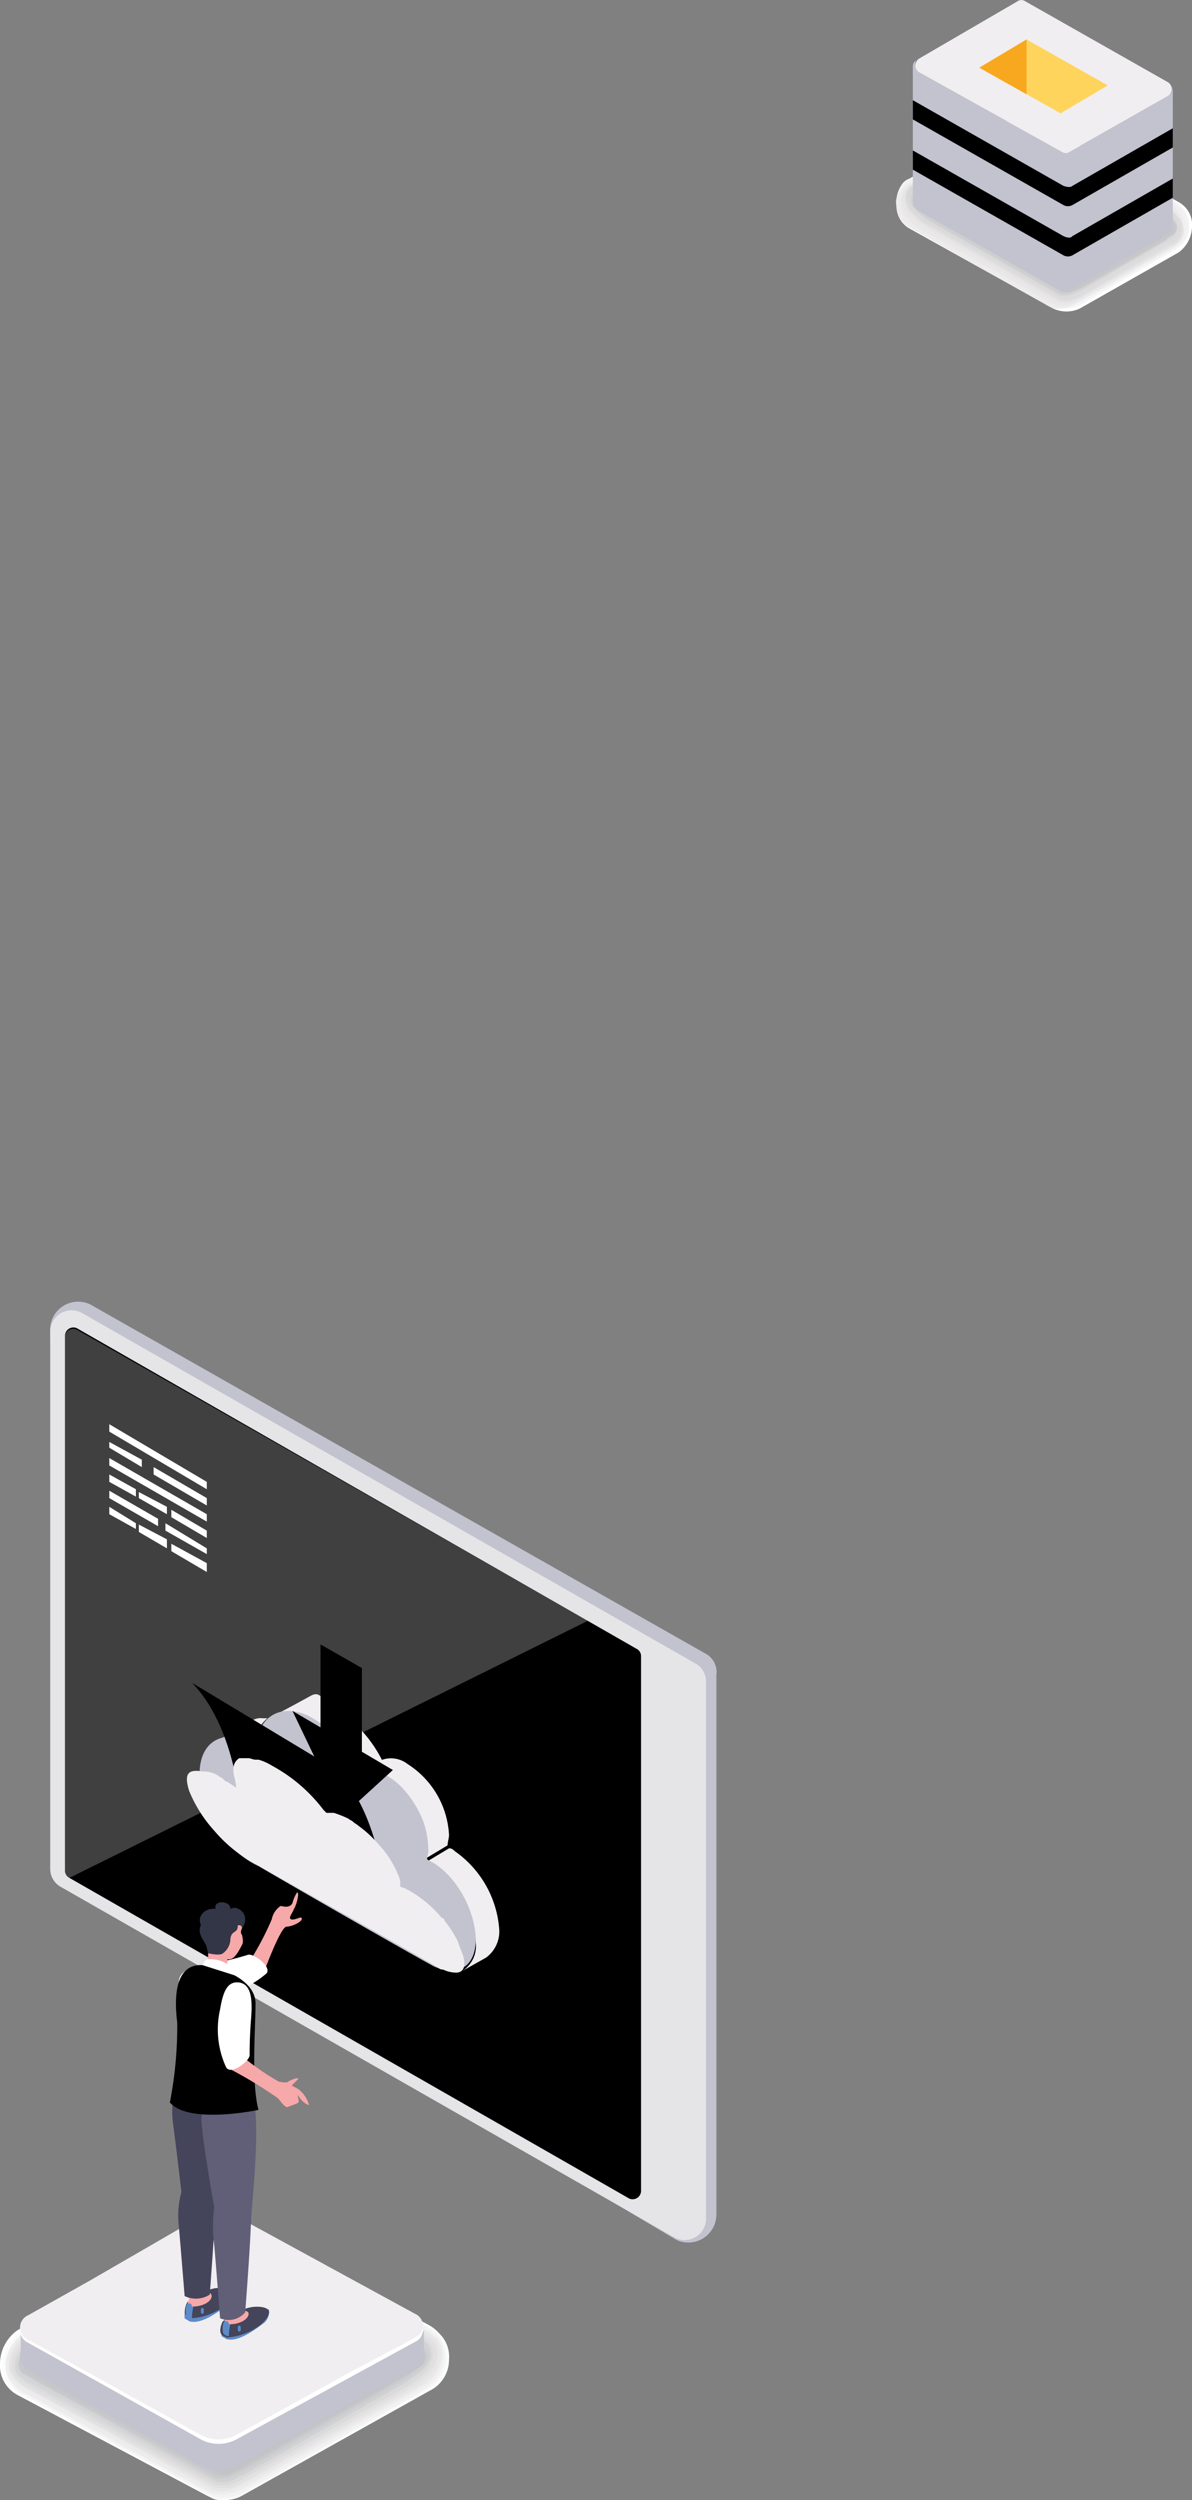 <svg id="cloud2b_Layer_1" data-name="Layer 1" xmlns="http://www.w3.org/2000/svg" xmlns:xlink="http://www.w3.org/1999/xlink" viewBox="0 0 80.7 169.18"><rect x="0" y="0" width="80.7" height="169.18" fill="#808080" stroke="none"/><defs><linearGradient id="cloud2b_linear-gradient" x1="-758.17" y1="1097.2" x2="-740.65" y2="1097.2" gradientTransform="matrix(-1, 0, 0, 1, -677.85, -1070.01)" gradientUnits="userSpaceOnUse"><stop offset="0" stop-color="#5faadd"/><stop offset="1" stop-color="#567fc0"/></linearGradient><linearGradient id="cloud2b_linear-gradient-2" x1="-758.17" y1="1100.6" x2="-740.65" y2="1100.6" xlink:href="#cloud2b_linear-gradient"/><linearGradient id="cloud2b_linear-gradient-3" x1="5.3" y1="1206.16" x2="44.26" y2="1206.16" gradientTransform="translate(0 -1070.01)" xlink:href="#cloud2b_linear-gradient"/><linearGradient id="cloud2b_linear-gradient-4" x1="22.62" y1="1202.26" x2="25.43" y2="1202.26" gradientTransform="translate(-0.9 -1086.83)" gradientUnits="userSpaceOnUse"><stop offset="0" stop-color="#ffd45d"/><stop offset="1" stop-color="#f8a81f"/></linearGradient><linearGradient id="cloud2b_linear-gradient-5" x1="20.69" y1="1206.16" x2="27.51" y2="1206.16" xlink:href="#cloud2b_linear-gradient-4"/><linearGradient id="cloud2b_linear-gradient-6" x1="13.92" y1="1208.61" x2="27.14" y2="1208.61" gradientTransform="translate(0 -1070.01)" gradientUnits="userSpaceOnUse"><stop offset="0" stop-color="#f15f60"/><stop offset="1" stop-color="#c6302f"/></linearGradient><linearGradient id="cloud2b_linear-gradient-7" x1="-2248.88" y1="1224.87" x2="-2242.88" y2="1224.87" gradientTransform="matrix(-1, 0, 0, 1, -2230.51, -1070.01)" xlink:href="#cloud2b_linear-gradient"/></defs><path d="M62.5,28.9,69.2,25A2.13,2.13,0,0,1,71,25l9.7,5.5a1.75,1.75,0,0,1,.9,1.7,2.23,2.23,0,0,1-.9,1.7L74,37.7a2.13,2.13,0,0,1-1.8,0l-9.7-5.4a1.75,1.75,0,0,1-.9-1.7A1.77,1.77,0,0,1,62.5,28.9Z" transform="translate(-0.9 -16.82)" fill="#fff"/><path d="M69.1,25a1.42,1.42,0,0,1,.6-.2H70a2.92,2.92,0,0,1,.9.2l9.6,5.5a1.7,1.7,0,0,1,.9,1.6,1.59,1.59,0,0,1-.4,1.2,2.18,2.18,0,0,1-.5.4l-6.6,3.8a2.39,2.39,0,0,1-.9.2h-.3a1.42,1.42,0,0,1-.6-.2l-9.6-5.4a1.7,1.7,0,0,1-.9-1.6,2,2,0,0,1,.3-1.1,1,1,0,0,1,.6-.5Z" transform="translate(-0.9 -16.82)" fill="#f9fbfc"/><path d="M69.2,25.1a1.42,1.42,0,0,1,.6-.2h.3a2.92,2.92,0,0,1,.9.2l9.5,5.4a1.89,1.89,0,0,1,.9,1.6,1.75,1.75,0,0,1-.4,1.2,2.18,2.18,0,0,1-.5.4L74,37.5a2.39,2.39,0,0,1-.9.2h-.3a1.42,1.42,0,0,1-.6-.2l-9.6-5.4a2,2,0,0,1-1-1.6,2,2,0,0,1,.3-1.1,1.47,1.47,0,0,1,.6-.5Z" transform="translate(-0.9 -16.82)" fill="#f6f6f6"/><path d="M69.2,25.1a1.42,1.42,0,0,1,.6-.2h.3a2.92,2.92,0,0,1,.9.2l9.4,5.4a2,2,0,0,1,1,1.5,1.75,1.75,0,0,1-.4,1.2,2.18,2.18,0,0,1-.5.4L74,37.3a2.39,2.39,0,0,1-.9.2h-.3a1.42,1.42,0,0,1-.6-.2L62.7,32a2,2,0,0,1-1-1.5,1.43,1.43,0,0,1,.3-1.1,1.47,1.47,0,0,1,.6-.5Z" transform="translate(-0.9 -16.82)" fill="#f3f2f3"/><path d="M69.2,25.2a1.42,1.42,0,0,1,.6-.2H70a3.71,3.71,0,0,1,.9.2l9.3,5.3a2,2,0,0,1,1,1.5,1.75,1.75,0,0,1-.4,1.2,2.18,2.18,0,0,1-.5.4l-6.4,3.7a2.39,2.39,0,0,1-.9.2h-.3a.73.73,0,0,1-.6-.2L62.7,32a2,2,0,0,1-1-1.5,1.43,1.43,0,0,1,.3-1.1,1.47,1.47,0,0,1,.6-.5Z" transform="translate(-0.9 -16.82)" fill="#f1f0f1"/><path d="M69.2,25.3a1.42,1.42,0,0,1,.6-.2H70a2.35,2.35,0,0,1,.8.2L80,30.6a1.82,1.82,0,0,1,1,1.5,1.15,1.15,0,0,1-.4,1.2,2.18,2.18,0,0,1-.5.4l-6.4,3.7a2.39,2.39,0,0,1-.9.3h-.2a1.27,1.27,0,0,1-.6-.1l-9.4-5.3a1.82,1.82,0,0,1-1-1.5,1.13,1.13,0,0,1,.3-1.1,3.17,3.17,0,0,1,.6-.5Z" transform="translate(-0.9 -16.82)" fill="#edeced"/><path d="M69.3,25.3c.2-.1.4-.1.6-.2h.2a1.33,1.33,0,0,1,.8.3L80,30.6A2.07,2.07,0,0,1,81,32a1.31,1.31,0,0,1-.3,1.2,2.18,2.18,0,0,1-.5.4l-6.3,3.6a2.61,2.61,0,0,1-.8.3h-.2a1.27,1.27,0,0,1-.6-.1L63,32.1c-.4-.2-1.1-.9-1.1-1.4a1.13,1.13,0,0,1,.3-1.1,3.17,3.17,0,0,1,.6-.5Z" transform="translate(-0.9 -16.82)" fill="#ebe9ea"/><path d="M69.3,25.4a1.27,1.27,0,0,1,.6-.1h.2a1.33,1.33,0,0,1,.8.3l9,5.2a2.07,2.07,0,0,1,1,1.4,1.07,1.07,0,0,1-.3,1.1.85.85,0,0,1-.5.3l-6.3,3.6a2.61,2.61,0,0,1-.8.3h-.2a1.27,1.27,0,0,1-.6-.1L63,32.2c-.4-.2-1.1-.9-1.1-1.4a1.16,1.16,0,0,1,.2-1,3.17,3.17,0,0,1,.6-.5Z" transform="translate(-0.9 -16.82)" fill="#e9e7e8"/><path d="M69.3,25.4a1.27,1.27,0,0,1,.6-.1h.2a2.61,2.61,0,0,1,.8.3l8.9,5.1c.4.2,1.1.9,1.1,1.3a1.07,1.07,0,0,1-.3,1.1.85.85,0,0,1-.5.3L73.9,37a2.61,2.61,0,0,1-.8.3h-.2a1.27,1.27,0,0,1-.6-.1L63.1,32c-.4-.2-1.1-.9-1.1-1.4a1.16,1.16,0,0,1,.2-1,3.17,3.17,0,0,1,.6-.5Z" transform="translate(-0.9 -16.82)" fill="#e8e5e5"/><path d="M69.4,25.5a1.27,1.27,0,0,1,.6-.1h.2a2.61,2.61,0,0,1,.8.3l8.9,5.1c.3.2,1.1.9,1.1,1.3a1.07,1.07,0,0,1-.3,1.1.85.85,0,0,1-.5.3L74,37a2.61,2.61,0,0,1-.8.3H73a.75.75,0,0,1-.5-.1L63.4,32c-.3-.2-1.1-.9-1.1-1.3a1.16,1.16,0,0,1,.2-1,3.17,3.17,0,0,1,.6-.5Z" transform="translate(-0.9 -16.82)" fill="#e5e3e4"/><path d="M69.4,25.5a1.27,1.27,0,0,1,.6-.1h.2a2.61,2.61,0,0,1,.8.3l8.8,5c.3.2,1.1.9,1.1,1.3a1.47,1.47,0,0,1-.2,1.1.85.85,0,0,1-.5.3l-6.1,3.5a1.91,1.91,0,0,1-.8.3h-.2a.75.75,0,0,1-.5-.1L63.5,32c-.3-.2-1.2-.9-1.2-1.3a.92.92,0,0,1,.2-1c.1-.1.4-.4.6-.4Z" transform="translate(-0.9 -16.82)" fill="#e1e0e2"/><path d="M69.4,25.6a1.27,1.27,0,0,1,.6-.1h.2a4.12,4.12,0,0,1,.8.3l8.7,5c.3.2,1.1.9,1.1,1.2a.94.94,0,0,1-.2,1.1c0,.1-.4.3-.5.3L74,36.9a1.91,1.91,0,0,1-.8.3H73a.75.75,0,0,1-.5-.1l-9-5.1c-.3-.2-1.2-.9-1.2-1.2a.78.78,0,0,1,.2-1,2.09,2.09,0,0,1,.6-.4Z" transform="translate(-0.9 -16.82)" fill="#e0dee0"/><path d="M69.5,25.6a1.27,1.27,0,0,1,.6-.1h.2a4.12,4.12,0,0,1,.8.3l8.6,4.9c.3.1,1.1.9,1.1,1.2a.94.94,0,0,1-.2,1.1c0,.1-.4.3-.5.3l-6,3.5a1.91,1.91,0,0,1-.8.3h-.2a.75.75,0,0,1-.5-.1l-8.9-5c-.3-.1-1.2-.9-1.2-1.2a.78.78,0,0,1,.2-1c0-.1.5-.4.6-.4Z" transform="translate(-0.9 -16.82)" fill="#dcdcdd"/><path d="M69.5,25.7a1.09,1.09,0,0,1,.5-.1h.2a2.12,2.12,0,0,1,.7.3l8.5,4.9c.2.1,1.2.9,1.2,1.1a.78.78,0,0,1-.2,1,2.19,2.19,0,0,1-.5.3l-6,3.4a6.89,6.89,0,0,1-.8.3h-.2a.75.75,0,0,1-.5-.1l-8.9-5c-.2-.1-1.2-.9-1.2-1.2a.9.9,0,0,1,.1-1c0-.1.5-.4.6-.4Z" transform="translate(-0.9 -16.82)" fill="#dbdadb"/><path d="M69.5,25.7a1.09,1.09,0,0,1,.5-.1h.2a2.12,2.12,0,0,1,.7.3l8.4,4.8c.2.1,1.2.9,1.2,1.1a.78.78,0,0,1-.2,1,2.19,2.19,0,0,1-.5.3l-5.9,3.4c-.1,0-.6.3-.7.3H73a.75.75,0,0,1-.5-.1l-8.8-5c-.2-.1-1.2-.9-1.2-1.1a.76.76,0,0,1,.1-1c0-.1.5-.4.6-.4Z" transform="translate(-0.9 -16.82)" fill="#d6d7d8"/><path d="M69.5,25.8a1.09,1.09,0,0,1,.5-.1h.2a2.12,2.12,0,0,1,.7.3l8.3,4.7c.2.1,1.2.9,1.2,1.1a.76.76,0,0,1-.1,1s-.4.2-.4.3l-5.8,3.4c-.1,0-.6.3-.7.3h-.7L64,31.9c-.2-.1-1.3-.9-1.3-1.1a.76.76,0,0,1,.1-1,3.11,3.11,0,0,1,.6-.4Z" transform="translate(-0.9 -16.82)" fill="#d4d5d7"/><path d="M69.6,25.8a.45.45,0,0,1,.5,0h.2c.1,0,.6.3.7.3l8.2,4.7c.2.1,1.2.8,1.2,1a.76.76,0,0,1-.1,1s-.4.2-.4.3l-5.8,3.3c-.1,0-.6.3-.7.3s-.2.1-.2,0h-.5L64,31.8c-.2-.1-1.3-.9-1.3-1.1a.77.77,0,0,1,.1-1,3.11,3.11,0,0,1,.6-.4Z" transform="translate(-0.9 -16.82)" fill="#d3d2d4"/><path d="M69.6,25.9a.45.45,0,0,1,.5,0h.2c.1,0,.6.3.7.3l8.1,4.6c.1.1,1.2.8,1.2,1a.76.76,0,0,1-.1,1s-.4.2-.4.3l-5.7,3.3a4.88,4.88,0,0,1-.7.3l-.2.1h-.5l-8.6-4.9a14.7,14.7,0,0,1-1.3-1,.64.64,0,0,1,.1-.9,3.11,3.11,0,0,1,.6-.4Z" transform="translate(-0.9 -16.82)" fill="#d1d1d3"/><path d="M69.6,25.9a.45.45,0,0,1,.5,0h.2a4.88,4.88,0,0,0,.7.3l8,4.6a5.38,5.38,0,0,1,1.2.9c.3.2.2.8-.1,1,0,0-.4.2-.4.3L74,36.3a4.88,4.88,0,0,1-.7.3l-.2.1h-.5l-8.5-4.8a6.42,6.42,0,0,1-1.3-1c-.3-.2-.2-.7,0-.9a3.11,3.11,0,0,1,.6-.4Z" transform="translate(-0.9 -16.82)" fill="#cecfd0"/><path d="M69.7,26a.45.45,0,0,1,.5,0l.2.1a4.88,4.88,0,0,0,.7.3l8,4.5a6,6,0,0,1,1.3.9.56.56,0,0,1-.1.9s-.4.2-.4.3l-5.6,3.2a4.88,4.88,0,0,1-.7.3l-.2.1h-.5l-8.5-4.8c-.1,0-1.4-.9-1.4-.9a.56.56,0,0,1,0-.9l.6-.4Z" transform="translate(-0.9 -16.82)" fill="#c9cbce"/><path d="M69.7,26a.45.45,0,0,1,.5,0l.2.1a4.88,4.88,0,0,0,.7.3L79,30.9a6,6,0,0,1,1.3.9.56.56,0,0,1,0,.9s-.4.2-.4.3l-5.6,3.2a4.88,4.88,0,0,1-.7.3l-.2.1h-.5l-8.4-4.7c-.1,0-1.4-.9-1.4-.9a.56.56,0,0,1,0-.9l.6-.4Z" transform="translate(-0.9 -16.82)" fill="#c8c7ca"/><path d="M69.7,26.1a.45.45,0,0,1,.5,0l.2.1.6.3,7.8,4.4a10.14,10.14,0,0,1,1.3.9.56.56,0,0,1,0,.9l-.4.2-5.5,3.2a4.35,4.35,0,0,1-.7.4l-.2.1c-.1.1-.3,0-.5,0l-8.3-4.7L63.1,31a.56.56,0,0,1,0-.9s.6-.3.6-.4Z" transform="translate(-0.9 -16.82)" fill="#c5c6ca"/><path d="M69.7,26.1a.45.45,0,0,1,.5,0l.2.1.6.3,7.7,4.4,1.3.8a.56.56,0,0,1,0,.9l-.4.2-5.4,3.1a4.35,4.35,0,0,1-.7.4l-.2.1a.45.45,0,0,1-.5,0l-8.3-4.7-1.4-.9a.56.56,0,0,1,0-.9s.6-.3.6-.4Z" transform="translate(-0.9 -16.82)" fill="#c4c4c8"/><path d="M69.8,26.2a.45.45,0,0,1,.5,0L80,31.7a.56.56,0,0,1,0,.9l-6.7,3.8a.45.45,0,0,1-.5,0L63.1,31a.56.56,0,0,1,0-.9Z" transform="translate(-0.9 -16.82)" fill="#c3c2c5"/><path d="M63.1,21.7l9.7,5.4a.45.45,0,0,0,.5,0L80,23.3a.53.53,0,0,0,.1-.8.76.76,0,0,1,.2.5v8.9a.75.75,0,0,1-.4.7l-6.6,3.8a.85.85,0,0,1-.7,0l-9.5-5.3a.84.84,0,0,1-.4-.7V21.3a.52.52,0,0,1,.2-.4A.78.78,0,0,0,63.1,21.7Z" transform="translate(-0.9 -16.82)" fill="#c2c3cf"/><path d="M73.5,29.4l6.8-3.9v1.3l-6.8,3.9a.64.64,0,0,1-.6,0L62.7,24.9V23.6l10.2,5.8Q73.35,29.55,73.5,29.4Z" transform="translate(-0.9 -16.82)" fill="url(#cloud2b_linear-gradient"/><path d="M73.5,32.8l6.8-3.9v1.3l-6.8,3.9a.64.64,0,0,1-.6,0L62.7,28.3V27l10.2,5.8Q73.35,33,73.5,32.8Z" transform="translate(-0.9 -16.82)" fill="url(#cloud2b_linear-gradient-2"/><path d="M69.8,16.9a.45.45,0,0,1,.5,0L80,22.4a.56.56,0,0,1,0,.9l-6.7,3.8a.45.45,0,0,1-.5,0l-9.7-5.4a.56.56,0,0,1,0-.9Z" transform="translate(-0.9 -16.82)" fill="#f0eef1"/><polygon points="75 5.78 71.8 7.67 66.3 4.58 69.5 2.67 75 5.78" fill="#ffd45d"/><polygon points="69.5 2.67 69.5 6.38 66.3 4.58 69.5 2.67" fill="#f8a81f"/><path d="M48.8,128.8,7.2,105.2a1.89,1.89,0,0,0-2.9,1.7l.8,36a1.39,1.39,0,0,0,.7,1.2l40.9,24.3a1.9,1.9,0,0,0,2.7-1.8V130.2A1.45,1.45,0,0,0,48.8,128.8Z" transform="translate(-0.9 -16.82)" fill="#c2c3cf"/><path d="M48,129.4,6.5,105.7a1.45,1.45,0,0,0-2.2,1.2v36.4a1.39,1.39,0,0,0,.7,1.2l41.5,23.7a1.45,1.45,0,0,0,2.2-1.2V130.6A1.39,1.39,0,0,0,48,129.4Z" transform="translate(-0.9 -16.82)" fill="#e5e4e7"/><path d="M44.3,128.9v36.2a.57.57,0,0,1-.8.5L5.6,143.9a.55.55,0,0,1-.3-.5V107.2a.57.57,0,0,1,.8-.5L44,128.4A.55.55,0,0,1,44.3,128.9Z" transform="translate(-0.9 -16.82)" fill="url(#cloud2b_linear-gradient-3"/><path d="M6.1,106.8l34.6,19.7L5.6,143.9a.55.55,0,0,1-.3-.5V107.2A.57.57,0,0,1,6.1,106.8Z" transform="translate(-0.9 -16.82)" fill="#fff" opacity="0.25" style="isolation:isolate"/><polygon points="10.7 102.78 7.4 100.88 7.4 101.38 10.7 103.28 10.7 102.78" fill="#fff"/><polygon points="11.2 103.08 11.2 103.58 14 105.17 14 104.78 11.2 103.08" fill="#fff"/><polygon points="9.2 103.08 7.4 101.97 7.4 102.47 9.2 103.47 9.2 103.08" fill="#fff"/><polygon points="11.6 104.47 11.6 104.97 14 106.38 14 105.78 11.6 104.47" fill="#fff"/><polygon points="11.3 104.17 9.4 103.17 9.4 103.67 11.3 104.78 11.3 104.17" fill="#fff"/><polygon points="9.2 100.78 7.4 99.78 7.4 100.28 9.2 101.28 9.2 100.78" fill="#fff"/><polygon points="11.6 102.17 11.6 102.67 14 104.08 14 103.58 11.6 102.17" fill="#fff"/><polygon points="11.3 101.97 9.4 100.97 9.4 101.38 11.3 102.47 11.3 101.97" fill="#fff"/><polygon points="14 100.28 7.4 96.38 7.4 96.88 14 100.78 14 100.28" fill="#fff"/><polygon points="9.6 98.78 7.4 97.58 7.4 97.97 9.6 99.28 9.6 98.78" fill="#fff"/><polygon points="10.4 99.28 10.4 99.78 14 101.88 14 101.38 10.4 99.28" fill="#fff"/><polygon points="14 102.47 7.4 98.67 7.4 99.17 14 102.97 14 102.47" fill="#fff"/><path d="M15.5,134.7c.1,0,.3-.1.4-.1a2.5,2.5,0,0,1,1.8.4c.1,0,.2.1.3.2a2.82,2.82,0,0,1,1-2.1h-.3a1.08,1.08,0,0,0-.8.2Z" transform="translate(-0.9 -16.82)" fill="#f0eef1"/><path d="M31.3,141.9l-1.5.9c.1,0,.2.1.3.1a6.64,6.64,0,0,1,3,5.3,2,2,0,0,1-.9,2l1.6-.9h0a2.19,2.19,0,0,0,.9-1.9,7.08,7.08,0,0,0-3-5.3C31.5,141.9,31.4,141.9,31.3,141.9Z" transform="translate(-0.9 -16.82)" fill="#f0eef1"/><path d="M20.8,132.2l-1.5.8h0a2.15,2.15,0,0,1,1.6-.1,3.08,3.08,0,0,1,1.2.5,7.61,7.61,0,0,1,3.1,3.5l1.6-.9a8.91,8.91,0,0,0-3.1-3.5c-1.1-.7-1.1-1.3-1.8-.9h0Z" transform="translate(-0.9 -16.82)" fill="#f0eef1"/><path d="M25.3,136.8a2.8,2.8,0,0,1,1.7.3c.1,0,.2.1.4.2a6.19,6.19,0,0,1,2.4,4.6,1.48,1.48,0,0,1-.1.7l1.5-.9c0-.2.1-.5.1-.7a6.06,6.06,0,0,0-2.8-4.8,1.83,1.83,0,0,0-1.7-.3Z" transform="translate(-0.9 -16.82)" fill="#f0eef1"/><path d="M18.4,143.1c2.2,1.3,10.4,6,11.9,6.8a3.91,3.91,0,0,0,1.1.3c3.1-.1,1.6-6-1.5-7.5-.2-.1,0-.3,0-.6a6.28,6.28,0,0,0-.3-1.9c-.6-1.7-2.3-3.9-4.2-3.5a8.37,8.37,0,0,0-3.5-3.7c-1.7-.9-3.5-.3-3.7,2.1a3.36,3.36,0,0,0-2.2-.7C13,135.1,14.5,141.3,18.4,143.1Z" transform="translate(-0.9 -16.82)" fill="#c2c3cf"/><polygon points="24.5 112.88 24.5 119.58 21.7 117.97 21.7 111.28 24.5 112.88" fill="url(#cloud2b_linear-gradient-4"/><polygon points="19.8 115.78 23.2 122.88 26.6 119.78 19.8 115.78" fill="url(#cloud2b_linear-gradient-5"/><path d="M23.7,136.6c3.3,3.4,3.4,9.9,3.4,9.9l-9.8-5.9s-.1-6.5-3.4-9.9Z" transform="translate(-0.9 -16.82)" fill="url(#cloud2b_linear-gradient-6"/><path d="M13.7,138a9.18,9.18,0,0,0,1.7,2.7,9.64,9.64,0,0,0,2.5,2.1s12.6,7.1,12.7,7.2.2.1.3.1a1.85,1.85,0,0,0,.7.2c.7.1.9-.4.6-1.3a6.89,6.89,0,0,1-.3-.8,8,8,0,0,0-.9-1.4.22.22,0,0,0-.2-.2,8,8,0,0,0-2.3-1.9c-.1,0-.1-.1-.2-.1l-.3-.1v-.2a1.09,1.09,0,0,0-.1-.5,6.75,6.75,0,0,0-1.4-2.2,7.41,7.41,0,0,0-1.3-1.2c-.1-.1-.3-.2-.4-.3s-.2-.1-.3-.2a6.89,6.89,0,0,0-1-.4H23l-.2-.2a10.8,10.8,0,0,0-3.5-3,3.55,3.55,0,0,0-.9-.4h-.2c-.2,0-.3-.1-.5-.1h-.6a.84.84,0,0,0-.4.7,2,2,0,0,0,.1.7l.1.6-.3-.2-.3-.2c-.1,0-.2-.1-.3-.2s-.2-.1-.3-.2a1.9,1.9,0,0,0-.9-.3h-.2C13.5,136.5,13.4,137,13.7,138Z" transform="translate(-0.9 -16.82)" fill="#f0eef1"/><path d="M2.1,174.5l12.8-7.3a2.61,2.61,0,0,1,1.1-.3,2.66,2.66,0,0,1,1.2.3l12.8,7a2.4,2.4,0,0,1,1.2,2.2,2.44,2.44,0,0,1-1.2,2.1l-12.8,7.2a2.28,2.28,0,0,1-1.1.3,2.66,2.66,0,0,1-1.2-.3L2.1,178.9a2.25,2.25,0,0,1-1.2-2.1A2.79,2.79,0,0,1,2.1,174.5Z" transform="translate(-0.9 -16.82)" fill="#fff"/><path d="M15,167.3a1.88,1.88,0,0,1,.8-.2h.4a2.38,2.38,0,0,1,1.2.3l12.7,6.9a3.74,3.74,0,0,1,.7.6,2.2,2.2,0,0,1,.5,1.6,2.33,2.33,0,0,1-1.3,2.1l-12.7,7.1a2.28,2.28,0,0,1-1.1.3h-.4a1.14,1.14,0,0,1-.8-.3L2.3,178.9a2.7,2.7,0,0,1-.8-.7,1.91,1.91,0,0,1-.4-1.5,2.33,2.33,0,0,1,1.3-2.1Z" transform="translate(-0.9 -16.82)" fill="#f9fbfc"/><path d="M15,167.3a1.88,1.88,0,0,1,.8-.2h.4a1.8,1.8,0,0,1,1.1.3l12.6,6.9a3.74,3.74,0,0,1,.7.6,2.2,2.2,0,0,1,.5,1.6,2.37,2.37,0,0,1-1.3,2l-12.5,7.1a2.28,2.28,0,0,1-1.1.3h-.3a1.88,1.88,0,0,1-.8-.2L2.5,178.9a1.78,1.78,0,0,1-.8-.7,1.79,1.79,0,0,1-.4-1.4,2.67,2.67,0,0,1,1.3-2.1Z" transform="translate(-0.9 -16.82)" fill="#f6f6f6"/><path d="M15,167.4a1.88,1.88,0,0,1,.8-.2h.4a1.8,1.8,0,0,1,1.1.3l12.5,6.8a3.74,3.74,0,0,1,.7.6,2.2,2.2,0,0,1,.5,1.6,2.77,2.77,0,0,1-1.3,2l-12.4,7a2.28,2.28,0,0,1-1.1.3h-.3a2.35,2.35,0,0,1-.8-.2L2.5,178.8a1.78,1.78,0,0,1-.8-.7,1.79,1.79,0,0,1-.4-1.4,2.59,2.59,0,0,1,1.3-2Z" transform="translate(-0.9 -16.82)" fill="#f3f2f3"/><path d="M15.1,167.5a1.85,1.85,0,0,1,.7-.2h.4a2.1,2.1,0,0,1,1.1.4l12.5,6.8c.2.1.5.4.7.5a1.67,1.67,0,0,1,.4,1.5,2.42,2.42,0,0,1-1.3,1.9l-12.3,6.9a4.51,4.51,0,0,1-1.1.3h-.3a2.35,2.35,0,0,1-.8-.2L2.5,178.7a2.51,2.51,0,0,1-.8-.7,1.79,1.79,0,0,1-.4-1.4,2.62,2.62,0,0,1,1.4-2Z" transform="translate(-0.9 -16.82)" fill="#f1f0f1"/><path d="M15.1,167.6a1.85,1.85,0,0,1,.7-.2h.4a2.1,2.1,0,0,1,1.1.4l12.4,6.7c.2.1.5.4.7.5a1.67,1.67,0,0,1,.4,1.5,2.71,2.71,0,0,1-1.4,1.9l-12.2,6.9a4.51,4.51,0,0,1-1.1.3h-.3a2.35,2.35,0,0,1-.8-.2L2.5,178.7a2.51,2.51,0,0,1-.8-.7,1.79,1.79,0,0,1-.4-1.4,2.71,2.71,0,0,1,1.4-1.9Z" transform="translate(-0.9 -16.82)" fill="#edeced"/><path d="M15.2,167.6a1.85,1.85,0,0,1,.7-.2h.4a2.1,2.1,0,0,1,1.1.4l12.3,6.7c.2.1.5.4.7.5a1.67,1.67,0,0,1,.4,1.5,2.54,2.54,0,0,1-1.4,1.8l-12.1,6.8a5.39,5.39,0,0,1-1,.3H16a2.35,2.35,0,0,1-.8-.2L2.7,178.5c-.2-.1-.7-.4-.8-.7a1.44,1.44,0,0,1-.3-1.4c0-.7.9-1.6,1.4-1.9Z" transform="translate(-0.9 -16.82)" fill="#ebe9ea"/><path d="M15.2,167.7a1.85,1.85,0,0,1,.7-.2h.4a2.1,2.1,0,0,1,1.1.4l12.2,6.6c.2.1.5.4.7.5a1.67,1.67,0,0,1,.4,1.5c0,.6-.9,1.5-1.4,1.8L17.2,185a3.81,3.81,0,0,1-1,.3h-.3a1.34,1.34,0,0,1-.8-.2L2.7,178.5a2.41,2.41,0,0,1-.8-.6,1.44,1.44,0,0,1-.3-1.4,2.69,2.69,0,0,1,1.5-1.8Z" transform="translate(-0.9 -16.82)" fill="#e9e7e8"/><path d="M15.2,167.8a1.85,1.85,0,0,1,.7-.2h.4a2.1,2.1,0,0,1,1.1.4l12.1,6.6a4.23,4.23,0,0,1,.7.5,1.4,1.4,0,0,1,.3,1.5c0,.6-.9,1.5-1.4,1.8L17.2,185a4.18,4.18,0,0,1-1,.4h-.3a1.34,1.34,0,0,1-.8-.2L2.7,178.4a2.41,2.41,0,0,1-.8-.6,1.44,1.44,0,0,1-.3-1.4c0-.6,1-1.5,1.5-1.8Z" transform="translate(-0.9 -16.82)" fill="#e8e5e5"/><path d="M15.2,167.8a1.85,1.85,0,0,1,.7-.2h.4a4.87,4.87,0,0,1,1.1.4l12,6.6c.1.1.6.4.7.5a1.27,1.27,0,0,1,.3,1.4c0,.6-1,1.4-1.5,1.7l-11.7,6.6a4.18,4.18,0,0,1-1,.4h-.3a1.34,1.34,0,0,1-.8-.2L2.7,178.4a2.41,2.41,0,0,1-.8-.6,1.24,1.24,0,0,1-.3-1.4c0-.6,1-1.5,1.5-1.8Z" transform="translate(-0.9 -16.82)" fill="#e5e3e4"/><path d="M15.3,167.9a.88.88,0,0,1,.7-.1h.4a4.87,4.87,0,0,1,1.1.4l11.9,6.5c.1.1.6.4.7.5a1.27,1.27,0,0,1,.3,1.4c0,.5-1,1.4-1.5,1.7l-11.5,6.5a4.18,4.18,0,0,1-1,.4h-.3a2.49,2.49,0,0,1-.8-.1L2.9,178.5a2.41,2.41,0,0,1-.8-.6,1.2,1.2,0,0,1-.3-1.4c0-.5,1.1-1.5,1.5-1.7Z" transform="translate(-0.9 -16.82)" fill="#e1e0e2"/><path d="M15.3,167.9a.88.88,0,0,1,.7-.1h.4a3,3,0,0,1,1,.4l11.8,6.5c.1.1.6.4.7.5a1.24,1.24,0,0,1,.3,1.4c0,.5-1.1,1.4-1.5,1.6l-11.5,6.4a4.18,4.18,0,0,1-1,.4h-.3a1.7,1.7,0,0,1-.7-.1L2.8,178.3c-.1-.1-.7-.4-.8-.6a1,1,0,0,1-.2-1.3c0-.5,1.2-1.4,1.6-1.7Z" transform="translate(-0.9 -16.82)" fill="#e0dee0"/><path d="M15.3,168a.88.88,0,0,1,.7-.1h.3a3,3,0,0,1,1,.4l11.8,6.4a3,3,0,0,1,.7.5,1.06,1.06,0,0,1,.2,1.4c0,.4-1.1,1.3-1.5,1.6l-11.3,6.4a3.55,3.55,0,0,1-.9.4H16a1.7,1.7,0,0,1-.7-.1L3,178.3c-.1-.1-.7-.4-.8-.6a1,1,0,0,1-.2-1.3c0-.4,1.2-1.4,1.6-1.6Z" transform="translate(-0.9 -16.82)" fill="#dcdcdd"/><path d="M15.4,168.1a1.7,1.7,0,0,1,.7-.1l.3.1a3,3,0,0,1,1,.4l11.7,6.4a3,3,0,0,1,.7.5,1.06,1.06,0,0,1,.2,1.4c0,.4-1.2,1.3-1.5,1.5l-11.2,6.3a3.55,3.55,0,0,1-.9.4s-.2.1-.3,0a1.7,1.7,0,0,1-.7-.1L3.1,178.3c-.1-.1-.8-.4-.8-.6a1,1,0,0,1-.2-1.3c0-.4,1.3-1.4,1.6-1.6Z" transform="translate(-0.9 -16.82)" fill="#dbdadb"/><path d="M15.4,168.1a1.7,1.7,0,0,1,.7-.1l.3.1a4.18,4.18,0,0,1,1,.4L29,174.8a3,3,0,0,1,.7.5,1.06,1.06,0,0,1,.2,1.4c0,.3-1.3,1.3-1.6,1.4l-11.1,6.2a3.55,3.55,0,0,1-.9.4,1,1,0,0,1-.3.1,1.7,1.7,0,0,1-.7-.1L3.1,178.1c-.1,0-.8-.4-.8-.6a1,1,0,0,1-.2-1.3c0-.3,1.4-1.3,1.7-1.5Z" transform="translate(-0.9 -16.82)" fill="#d6d7d8"/><path d="M15.5,168.2a1.7,1.7,0,0,1,.7-.1l.3.1c.1,0,.9.4,1,.4L29,175c.1,0,.6.4.7.4a1,1,0,0,1,.2,1.3c0,.3-1.3,1.2-1.6,1.4l-11,6.2c-.1,0-.8.4-.9.4a1,1,0,0,1-.3.1,1.7,1.7,0,0,1-.7-.1L3.2,178.2a4.05,4.05,0,0,1-.9-.5.85.85,0,0,1-.1-1.3c0-.3,1.4-1.3,1.7-1.5Z" transform="translate(-0.9 -16.82)" fill="#d4d5d7"/><path d="M15.5,168.3a1.7,1.7,0,0,1,.7-.1l.3.1c.1,0,.9.4,1,.4L29,174.9c.1,0,.6.4.7.4a.85.85,0,0,1,.1,1.3c0,.3-1.4,1.2-1.6,1.3L17.4,184c-.1,0-.8.4-.9.4a1,1,0,0,1-.3.1,1.7,1.7,0,0,1-.7-.1L3.4,177.9c-.1,0-.8-.5-.9-.5a.85.85,0,0,1-.1-1.3c0-.3,1.5-1.3,1.7-1.4Z" transform="translate(-0.9 -16.82)" fill="#d3d2d4"/><path d="M15.5,168.4a.85.85,0,0,1,.7,0l.3.1a4.67,4.67,0,0,1,1,.5l11.4,6.2a4.35,4.35,0,0,0,.7.4.85.85,0,0,1,.1,1.3c0,.2-1.4,1.2-1.6,1.3l-10.7,6.1c-.1,0-.8.4-.9.4a1,1,0,0,1-.3.1,1.7,1.7,0,0,1-.7-.1L3.4,178c-.1,0-.8-.5-.9-.5a.85.85,0,0,1-.1-1.3,8.62,8.62,0,0,1,1.8-1.4Z" transform="translate(-0.9 -16.82)" fill="#d1d1d3"/><path d="M15.6,168.4a.85.85,0,0,1,.7,0l.3.1a4.67,4.67,0,0,1,1,.5l11.3,6.2a4.35,4.35,0,0,0,.7.4.85.85,0,0,1,.1,1.3c0,.2-1.5,1.1-1.7,1.2l-10.6,6c-.1,0-.8.4-.9.4s-.2.1-.3.1-.5,0-.7,0L3.5,178a7.26,7.26,0,0,0-.9-.5.76.76,0,0,1-.1-1.2A8.32,8.32,0,0,1,4.3,175Z" transform="translate(-0.9 -16.82)" fill="#cecfd0"/><path d="M15.6,168.5a.85.85,0,0,1,.7,0l.3.1a2.62,2.62,0,0,1,.9.5l11.2,6.1a4.35,4.35,0,0,0,.7.4.85.85,0,0,1,.1,1.3,12.49,12.49,0,0,1-1.7,1.2L17.4,184a7.93,7.93,0,0,1-.9.4,1,1,0,0,1-.3.1c-.2.1-.5,0-.7,0L3.4,178a7.26,7.26,0,0,0-.9-.5.76.76,0,0,1-.1-1.2c0-.1,1.7-1.2,1.8-1.3Z" transform="translate(-0.9 -16.82)" fill="#c9cbce"/><path d="M15.7,168.6a.85.85,0,0,1,.7,0l.3.1.9.5,11.1,6.1.7.4a.7.7,0,0,1,0,1.2,9.91,9.91,0,0,1-1.7,1.1l-10.4,5.8a7.93,7.93,0,0,1-.9.4,1,1,0,0,1-.3.1.85.85,0,0,1-.7,0l-12-6.4a7.26,7.26,0,0,0-.9-.5.7.7,0,0,1,0-1.2A18.76,18.76,0,0,1,4.3,175Z" transform="translate(-0.9 -16.82)" fill="#c8c7ca"/><path d="M15.7,168.7a.85.85,0,0,1,.7,0l.3.1.9.5,11.1,6,.7.4a.7.7,0,0,1,0,1.2c0,.1-1.7,1-1.7,1.1l-10.2,5.8a7.93,7.93,0,0,1-.9.4l-.2.1a.85.85,0,0,1-.7,0l-12-6.4-.9-.5a.7.7,0,0,1,0-1.2c0-.1,1.8-1.1,1.8-1.2Z" transform="translate(-0.9 -16.82)" fill="#c5c6ca"/><path d="M15.7,168.7a.85.85,0,0,1,.7,0l.3.1.9.5,11,6,.7.4a.75.75,0,0,1,0,1.2s-1.7,1-1.8,1l-10.1,5.7-.8.4-.2.1a.85.85,0,0,1-.7,0L3.8,177.7l-.9-.5a.7.7,0,0,1,0-1.2s1.8-1.1,1.9-1.1Z" transform="translate(-0.9 -16.82)" fill="#c4c4c8"/><path d="M15.8,168.8a.85.85,0,0,1,.7,0l12.8,7a.75.75,0,0,1,0,1.2l-12.8,7.2a.64.64,0,0,1-.6,0L3,177.2A.67.67,0,0,1,3,176Z" transform="translate(-0.9 -16.82)" fill="#c3c2c5"/><path d="M29,175.5l-12.1-6.6a2.55,2.55,0,0,0-2.4,0L2.7,175.5a.94.94,0,0,0,0,1.6l11.8,6.6a2.55,2.55,0,0,0,2.4,0L29,177.1A.87.87,0,0,0,29,175.5Z" transform="translate(-0.9 -16.82)" fill="#c2c3cf"/><rect x="1.4" y="157.78" width="27.3" height="1.8" fill="#c2c3cf"/><path d="M29,173.7l-12.1-6.6a2.55,2.55,0,0,0-2.4,0L2.7,173.7a.94.94,0,0,0,0,1.6l11.8,6.6a2.55,2.55,0,0,0,2.4,0L29,175.3A.87.87,0,0,0,29,173.7Z" transform="translate(-0.9 -16.82)" fill="#fff"/><path d="M2.7,175.1l4.4,2.4,7.2,4,.2.1a2.55,2.55,0,0,0,2.4,0l7.8-4.3,3.4-1.8.9-.5a.87.87,0,0,0,0-1.6l-12.1-6.6a2.55,2.55,0,0,0-2.4,0l-3.1,1.8-4.5,2.6-4.1,2.3A.9.9,0,0,0,2.7,175.1Z" transform="translate(-0.9 -16.82)" fill="#f0eef1"/><path d="M20.8,146c-.1.3-.4.6-.2.7s.7-.2.7-.1c.2.2-.6.6-1,.6s-1.5,3-1.5,3l-1.1-.5a19.57,19.57,0,0,0,1.6-3,1.4,1.4,0,0,1,.6-.9c.1,0,.6.2.8-.2a2.49,2.49,0,0,1,.3-.7C21.2,144.8,21,145.7,20.8,146Z" transform="translate(-0.9 -16.82)" fill="#f7a8a9"/><path d="M13,151c0,.9.9,1,2.2.9a6.33,6.33,0,0,0,3.7-1.5c.5-.4-.8-1.4-1.2-1.3a18.22,18.22,0,0,1-2.5.6C13.8,149.9,13,150.2,13,151Z" transform="translate(-0.9 -16.82)" fill="#fff"/><path d="M13.6,172.6a2.15,2.15,0,0,0-.2,1.1c.1.1.2.1.3.2.9.3,2.3-.9,2.6-1.1a1,1,0,0,0,.3-.9A8.67,8.67,0,0,0,13.6,172.6Z" transform="translate(-0.9 -16.82)" fill="#5d8bc8"/><path d="M15,171.8a6.38,6.38,0,0,0-1.4.8c-.1.1-.3.7-.1.9a.76.76,0,0,0,.4.2,4.22,4.22,0,0,0,2.3-.9c.2-.2.6-.6.5-.9A1.94,1.94,0,0,0,15,171.8Z" transform="translate(-0.9 -16.82)" fill="#44445a"/><path d="M14.6,173c-.1,0-.1.1-.1.2s0,.2.1.2.1-.1.1-.2S14.7,173,14.6,173Z" transform="translate(-0.9 -16.82)" fill="#5d8bc8"/><path d="M13.6,172.7s-.2.2-.1.8a.43.43,0,0,0,.4.2,2.81,2.81,0,0,1,.1-.8v-.1l-.2-.3Z" transform="translate(-0.9 -16.82)" fill="#5d8bc8"/><path d="M13.7,172.2a1.09,1.09,0,0,1-.1.5h.2a.35.35,0,0,1,.1.2,1.7,1.7,0,0,0,.7-.1c.6-.2.7-.6.6-.7C15.1,171.7,13.9,172.3,13.7,172.2Z" transform="translate(-0.9 -16.82)" fill="#f7a8a9"/><path d="M13.2,165.1a6,6,0,0,0-.2,2.3c.1,1.1.4,4.8.4,4.8a1.75,1.75,0,0,0,1.7-.1s.4-5.2.4-6.7C15.6,163.7,13.4,164.5,13.2,165.1Z" transform="translate(-0.9 -16.82)" fill="#44445a"/><path d="M15.5,157.2c-.9-.7-1.7-.6-1.9-.4-1.1.9-1.1,2.9-1,3.6s.5,4,.6,4.9c.2,1.4,2.4,1.6,2.4.5S17,158.5,15.5,157.2Z" transform="translate(-0.9 -16.82)" fill="#44445a"/><path d="M16.1,173.8a2.15,2.15,0,0,0-.2,1.1c.1.1.2.1.3.2.9.3,2.3-.9,2.6-1.1a1,1,0,0,0,.3-.9A10.88,10.88,0,0,0,16.1,173.8Z" transform="translate(-0.9 -16.82)" fill="#5d8bc8"/><path d="M17.4,173.1a6.38,6.38,0,0,0-1.4.8c-.1.1-.3.7-.1.9a.76.76,0,0,0,.4.2,4.22,4.22,0,0,0,2.3-.9c.2-.2.6-.6.5-.9S18.1,172.8,17.4,173.1Z" transform="translate(-0.9 -16.82)" fill="#44445a"/><path d="M17.1,174.2c-.1,0-.1.1-.1.2s0,.2.1.2.1-.1.1-.2S17.2,174.2,17.1,174.2Z" transform="translate(-0.9 -16.82)" fill="#5d8bc8"/><path d="M16.1,173.9s-.2.2-.1.8a.43.43,0,0,0,.4.2,2.81,2.81,0,0,1,.1-.8V174l-.2-.3Z" transform="translate(-0.9 -16.82)" fill="#5d8bc8"/><path d="M16.2,173.4a1.09,1.09,0,0,1-.1.5h.2a.35.35,0,0,1,.1.2,1.7,1.7,0,0,0,.7-.1c.6-.2.7-.6.6-.7C17.5,173,16.3,173.4,16.2,173.4Z" transform="translate(-0.9 -16.82)" fill="#f7a8a9"/><path d="M15.4,166.2a9.7,9.7,0,0,0,0,2.5c.1,1.1.4,5,.4,5a1.47,1.47,0,0,0,1.7-.4s.4-5.1.4-6.6C18,165,15.7,165.6,15.4,166.2Z" transform="translate(-0.9 -16.82)" fill="#605f77"/><path d="M17.7,158.1a1.87,1.87,0,0,0-2.2.1,2.83,2.83,0,0,0-.9,2.7c0,.6.7,4.8.9,5.8.2,1.4,2.4,1.6,2.4.5S18.8,159,17.7,158.1Z" transform="translate(-0.9 -16.82)" fill="#605f77"/><path d="M18.2,152.4c0-1.8-2.9-2.6-3.7-2.6-1.8,0-1.8,2.3-1.6,3.9a27,27,0,0,1-.5,5.4c1.3,1.5,6,.5,6,.5C17.9,157.7,18.2,154.1,18.2,152.4Z" transform="translate(-0.9 -16.82)" fill="url(#cloud2b_linear-gradient-7"/><path d="M17.3,147.2c0-.2-.3,0-.4-.2a1.42,1.42,0,0,0-.6-.2,1.27,1.27,0,0,0-.6.1l-.3.3a5.91,5.91,0,0,0-.4,2.6,6.61,6.61,0,0,0,1.5.5,1.44,1.44,0,0,1-.2-.9c.4.1.7-.4,1-1,.1-.2,0-.5,0-.6C17.1,147.5,17.3,147.4,17.3,147.2Z" transform="translate(-0.9 -16.82)" fill="#f7a8a9"/><path d="M16.5,146c0-.6-1.2-.6-1,0-.6-.1-1.3.4-1,1.1-.3.6.3,1.1.4,1.5a2.27,2.27,0,0,0,.1.4s.8.2,1,0a1.23,1.23,0,0,0,.5-1c.1-.6.5-.3.5-.9.2-.1.3.2.3.2C17.9,146.4,17,145.7,16.5,146Z" transform="translate(-0.9 -16.82)" fill="#323647"/><path d="M16.4,149.8a2.21,2.21,0,0,0-1.3-.4.37.37,0,0,0-.3.1l-.2.3,2.2.7A1.18,1.18,0,0,0,16.4,149.8Z" transform="translate(-0.9 -16.82)" fill="#fff"/><path d="M21.1,158.2c-.3-.2-.5-.2-.4-.3l.4-.4c0-.1-.4,0-.7.2-.1.1-.5,0-.6,0a16.34,16.34,0,0,1-2.7-1.9l-.7,1a29,29,0,0,1,3.3,2c.2.2.5.7.7.6s.6-.2.7-.3-.2-.8.1-.3c.2.3.7.6.6.4A2,2,0,0,0,21.1,158.2Z" transform="translate(-0.9 -16.82)" fill="#f7a8a9"/><path d="M17.2,151c-.9-.2-1.2.6-1.4,1.8a6.11,6.11,0,0,0,.4,3.9c.3.6,1.6-.4,1.6-.8s0-1.2.1-2.5S17.9,151.2,17.2,151Z" transform="translate(-0.9 -16.82)" fill="#fff"/></svg>